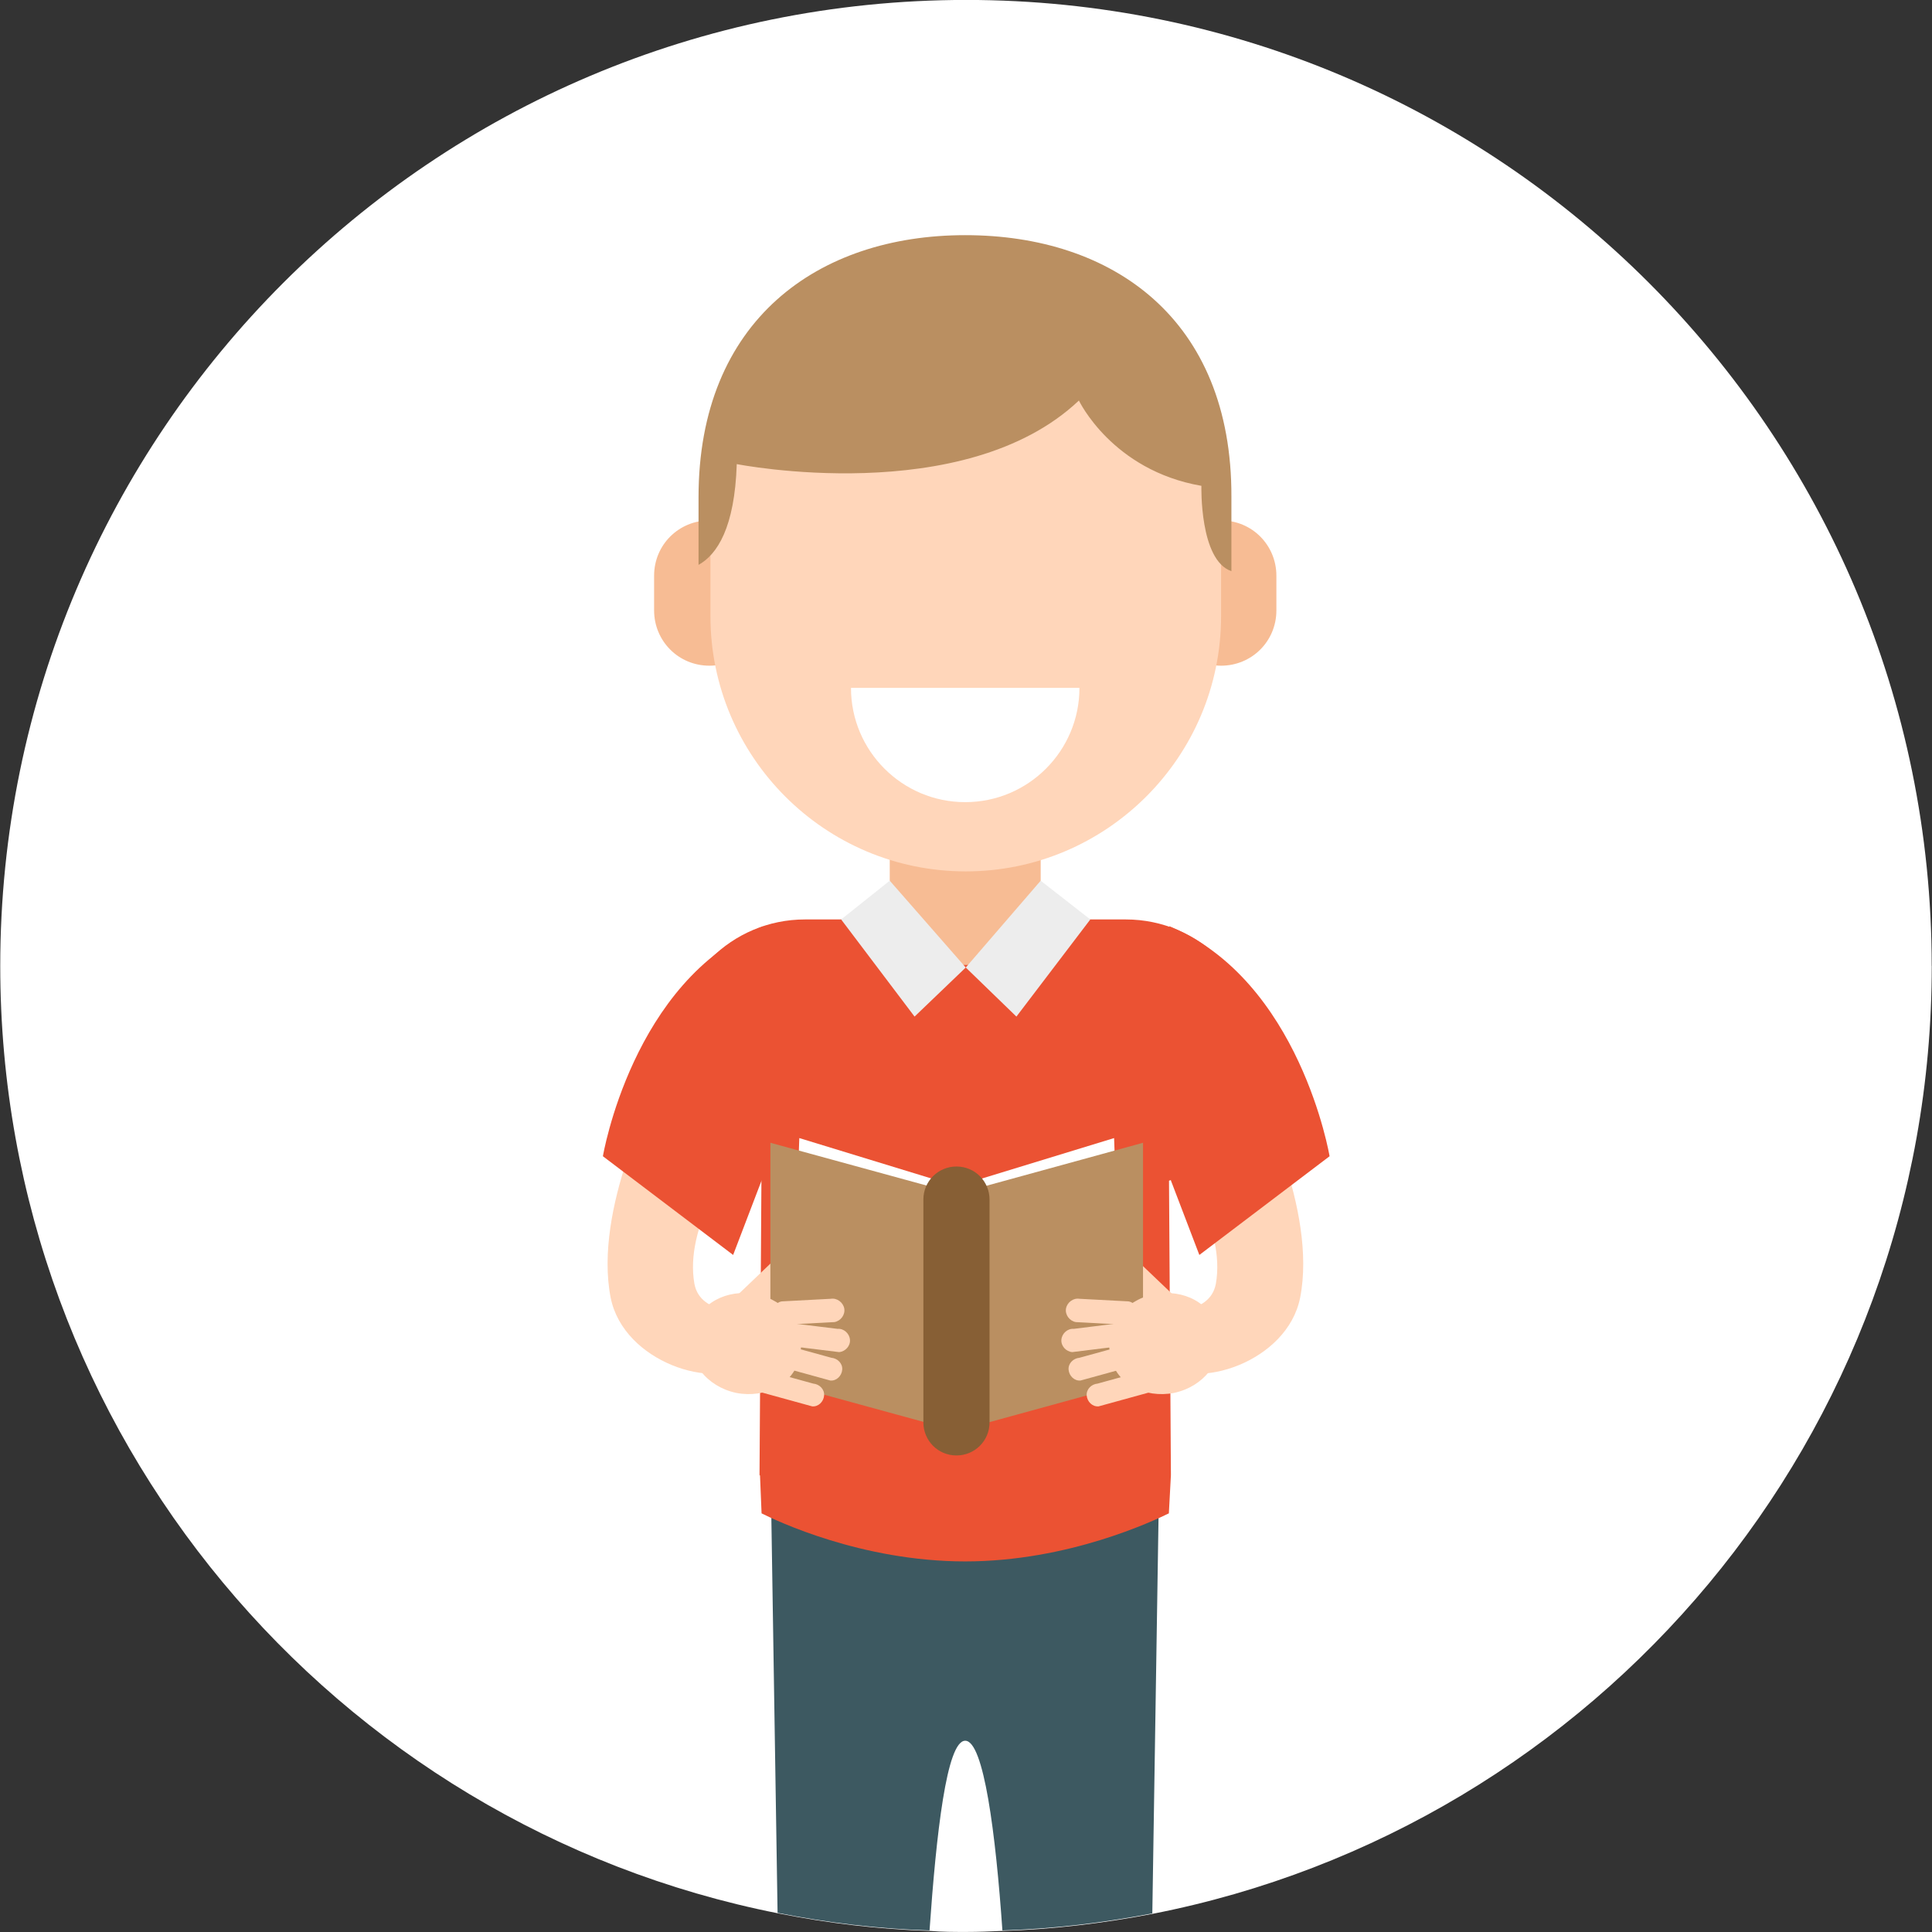 <!-- Generated by IcoMoon.io -->
<svg version="1.1" xmlns="http://www.w3.org/2000/svg" width="32" height="32" viewBox="0 0 32 32">
<rect x="0" y="0" width="32" height="32" fill="#333333" stroke="none"/>
<title>man</title>
<path fill="#fff" d="M31.996 16c0 7.782-5.547 14.262-12.91 15.7-0.805 0.154-1.644 0.257-2.483 0.282-0.197 0.009-0.402 0.017-0.599 0.017-0.205 0-0.402 0-0.599-0.017-0.856-0.026-1.695-0.128-2.517-0.291-7.345-1.455-12.884-7.927-12.884-15.692 0-8.835 7.165-16 16-16s15.991 7.165 15.991 16z"></path>
<path fill="#eb5233" d="M20.875 17.438c0.017 1.224-0.967 2.226-2.192 2.226h-5.376c-1.224 0-2.209-1.002-2.192-2.226v0c0.017-1.224 1.002-2.209 2.217-2.209h5.316c1.216 0 2.209 0.993 2.226 2.209v0z"></path>
<path fill="#f7bc94" d="M17.237 15.649c0 0-0.556 0.334-1.25 0.334v0c-0.685 0-1.25-0.334-1.25-0.334v-2.44c0-0.685 0.556-1.25 1.25-1.25v0c0.685 0 1.25 0.556 1.25 1.25v2.44z"></path>
<path fill="#f7bc94" d="M21.141 10.11c0 0.514-0.411 0.916-0.916 0.916v0c-0.514 0-0.916-0.411-0.916-0.916v-0.574c0-0.514 0.411-0.916 0.916-0.916v0c0.514 0 0.916 0.411 0.916 0.916v0.574z"></path>
<path fill="#f7bc94" d="M12.666 10.11c0 0.514-0.411 0.916-0.916 0.916v0c-0.514 0-0.916-0.411-0.916-0.916v-0.574c0-0.514 0.411-0.916 0.916-0.916v0c0.514 0 0.916 0.411 0.916 0.916v0.574z"></path>
<path fill="#ffd6ba" d="M20.225 10.204c0 2.337-1.9 4.229-4.229 4.229v0c-2.337 0-4.229-1.9-4.229-4.229v-1.918c0-2.337 1.9-3.476 4.229-3.476v0c2.337 0 4.229 1.139 4.229 3.476v1.918z"></path>
<path fill="#ba8f61" d="M15.987 3.895c-2.44 0-4.417 1.413-4.417 4.34v1.121c0.308-0.171 0.599-0.616 0.633-1.669 0 0 3.767 0.745 5.667-1.053 0 0 0.548 1.156 2.029 1.413 0 0-0.034 1.233 0.497 1.413v-1.233c0.009-2.945-1.969-4.332-4.409-4.332z"></path>
<path fill="#fff" d="M17.879 11.394c0 1.044-0.848 1.892-1.892 1.892s-1.892-0.848-1.892-1.892h3.784z"></path>
<path fill="#3d5961" d="M19.206 24.432v0.086l-0.017 0.616-0.103 6.558c-0.805 0.154-1.644 0.257-2.483 0.282-0.111-1.601-0.308-3.142-0.616-3.142s-0.479 1.541-0.591 3.142c-0.856-0.026-1.695-0.128-2.517-0.291l-0.103-6.549-0.017-0.616v-0.086h6.446z"></path>
<path fill="#eb5233" d="M12.614 25.066c0.24 0.12 1.652 0.796 3.373 0.796 1.712 0 3.125-0.676 3.373-0.796l0.034-0.634h-6.806l0.026 0.634z"></path>
<path fill="#eb5233" d="M19.394 24.432c0 0-1.524 0.813-3.407 0.813v0c-1.883 0-3.407-0.813-3.407-0.813l0.034-5.265c0.017-1.644 1.515-1.455 3.373-1.455v0c1.858 0 3.356-0.18 3.373 1.455l0.034 5.265z"></path>
<path fill="#ffd6ba" d="M12.366 21.975c-0.103 0.094-0.248 0.094-0.342-0.009v0c-0.094-0.103-0.094-0.248 0.009-0.342l0.753-0.719c0.103-0.094 0.248-0.094 0.342 0.009v0c0.094 0.103 0.094 0.248-0.009 0.342l-0.753 0.719z"></path>
<path fill="#fff" d="M15.525 23.525l-2.423-0.788 0.137-3.887 2.294 0.702z"></path>
<path fill="#fff" d="M16.176 23.525l2.414-0.788-0.137-3.887-2.294 0.702z"></path>
<path fill="#ba8f61" d="M15.482 23.602l-2.722-0.745v-3.929l2.722 0.745z"></path>
<path fill="#ffd6ba" d="M19.283 21.975c0.103 0.094 0.248 0.094 0.342-0.009v0c0.094-0.103 0.094-0.248-0.009-0.342l-0.753-0.719c-0.103-0.094-0.248-0.094-0.342 0.009v0c-0.094 0.103-0.094 0.248 0.009 0.342l0.753 0.719z"></path>
<path fill="#ba8f61" d="M16.218 23.602l2.714-0.745v-3.929l-2.714 0.745z"></path>
<path fill="#875f35" d="M16.39 23.559c0 0.308-0.248 0.548-0.548 0.548v0c-0.308 0-0.548-0.248-0.548-0.548v-3.69c0-0.308 0.248-0.548 0.548-0.548v0c0.308 0 0.548 0.248 0.548 0.548v3.69z"></path>
<path fill="#ffd6ba" d="M12.426 22.575c-0.591 0.471-2.097-0.017-2.311-1.079-0.291-1.472 0.745-3.433 0.745-3.433l1.267 1.19c0 0-0.796 1.062-0.625 2.012 0.103 0.548 0.916 0.445 0.916 0.445l0.009 0.865z"></path>
<path fill="#ffd6ba" d="M13.008 21.941c-0.103 0.017-0.205-0.060-0.223-0.163v0c-0.017-0.103 0.060-0.205 0.163-0.223l0.813-0.043c0.103-0.017 0.205 0.060 0.223 0.163v0c0.017 0.103-0.060 0.205-0.163 0.223l-0.813 0.043z"></path>
<path fill="#ffd6ba" d="M13.059 22.292c-0.103 0.009-0.197-0.077-0.205-0.18v0c-0.009-0.103 0.077-0.197 0.18-0.205l0.839 0.103c0.103-0.009 0.197 0.077 0.205 0.18v0c0.009 0.103-0.077 0.197-0.18 0.205l-0.839-0.103z"></path>
<path fill="#ffd6ba" d="M12.914 22.635c-0.103-0.009-0.188-0.094-0.18-0.197v0c0.009-0.103 0.094-0.188 0.197-0.18l0.839 0.231c0.103 0.009 0.188 0.094 0.18 0.197v0c-0.009 0.103-0.094 0.188-0.197 0.18l-0.839-0.231z"></path>
<path fill="#ffd6ba" d="M12.614 23.063c-0.103-0.009-0.188-0.094-0.18-0.197v0c0.009-0.103 0.094-0.188 0.197-0.18l0.839 0.231c0.103 0.009 0.188 0.094 0.18 0.197v0c-0.009 0.103-0.094 0.188-0.197 0.18l-0.839-0.231z"></path>
<path fill="#ffd6ba" d="M13.239 22.489c-0.086 0.428-0.556 0.676-1.044 0.582v0c-0.488-0.103-0.822-0.522-0.728-0.95l0.017-0.103c0.086-0.428 0.556-0.676 1.044-0.582v0c0.488 0.103 0.822 0.522 0.728 0.95l-0.017 0.103z"></path>
<path fill="#ffd6ba" d="M19.223 22.575c0.591 0.471 2.097-0.017 2.311-1.079 0.291-1.472-0.745-3.433-0.745-3.433l-1.276 1.19c0 0 0.796 1.062 0.625 2.012-0.103 0.548-0.916 0.445-0.916 0.445v0.865z"></path>
<path fill="#ffd6ba" d="M18.632 21.941c0.103 0.017 0.205-0.060 0.223-0.163v0c0.017-0.103-0.060-0.205-0.163-0.223l-0.813-0.043c-0.103-0.017-0.205 0.060-0.223 0.163v0c-0.017 0.103 0.060 0.205 0.163 0.223l0.813 0.043z"></path>
<path fill="#ffd6ba" d="M18.59 22.292c0.103 0.009 0.197-0.077 0.205-0.18v0c0.009-0.103-0.077-0.197-0.18-0.205l-0.83 0.103c-0.103-0.009-0.197 0.077-0.205 0.18v0c-0.009 0.103 0.077 0.197 0.18 0.205l0.83-0.103z"></path>
<path fill="#ffd6ba" d="M18.735 22.635c0.103-0.009 0.188-0.094 0.18-0.197v0c-0.009-0.103-0.094-0.188-0.197-0.18l-0.839 0.231c-0.103 0.009-0.188 0.094-0.18 0.197v0c0.009 0.103 0.094 0.188 0.197 0.18l0.839-0.231z"></path>
<path fill="#ffd6ba" d="M19.035 23.063c0.103-0.009 0.188-0.094 0.18-0.197v0c-0.009-0.103-0.094-0.188-0.197-0.18l-0.839 0.231c-0.103 0.009-0.188 0.094-0.18 0.197v0c0.009 0.103 0.094 0.188 0.197 0.18l0.839-0.231z"></path>
<path fill="#ffd6ba" d="M18.401 22.489c0.086 0.428 0.556 0.676 1.044 0.582v0c0.488-0.103 0.822-0.522 0.728-0.95l-0.017-0.103c-0.086-0.428-0.548-0.676-1.044-0.582v0c-0.488 0.103-0.822 0.522-0.728 0.95l0.017 0.103z"></path>
<path fill="#eb5233" d="M12.614 19.553l-0.471 1.233-2.157-1.635c0 0 0.488-2.911 2.654-3.81l-0.026 4.212z"></path>
<path fill="#eb5233" d="M19.394 19.553l0.471 1.233 2.157-1.635c0 0-0.488-2.911-2.654-3.81l0.026 4.212z"></path>
<path fill="#ededed" d="M14.737 14.587l-0.805 0.642 1.216 1.609 0.848-0.813z"></path>
<path fill="#ededed" d="M17.237 14.587l0.822 0.642-1.224 1.609-0.839-0.813z"></path>
</svg>
